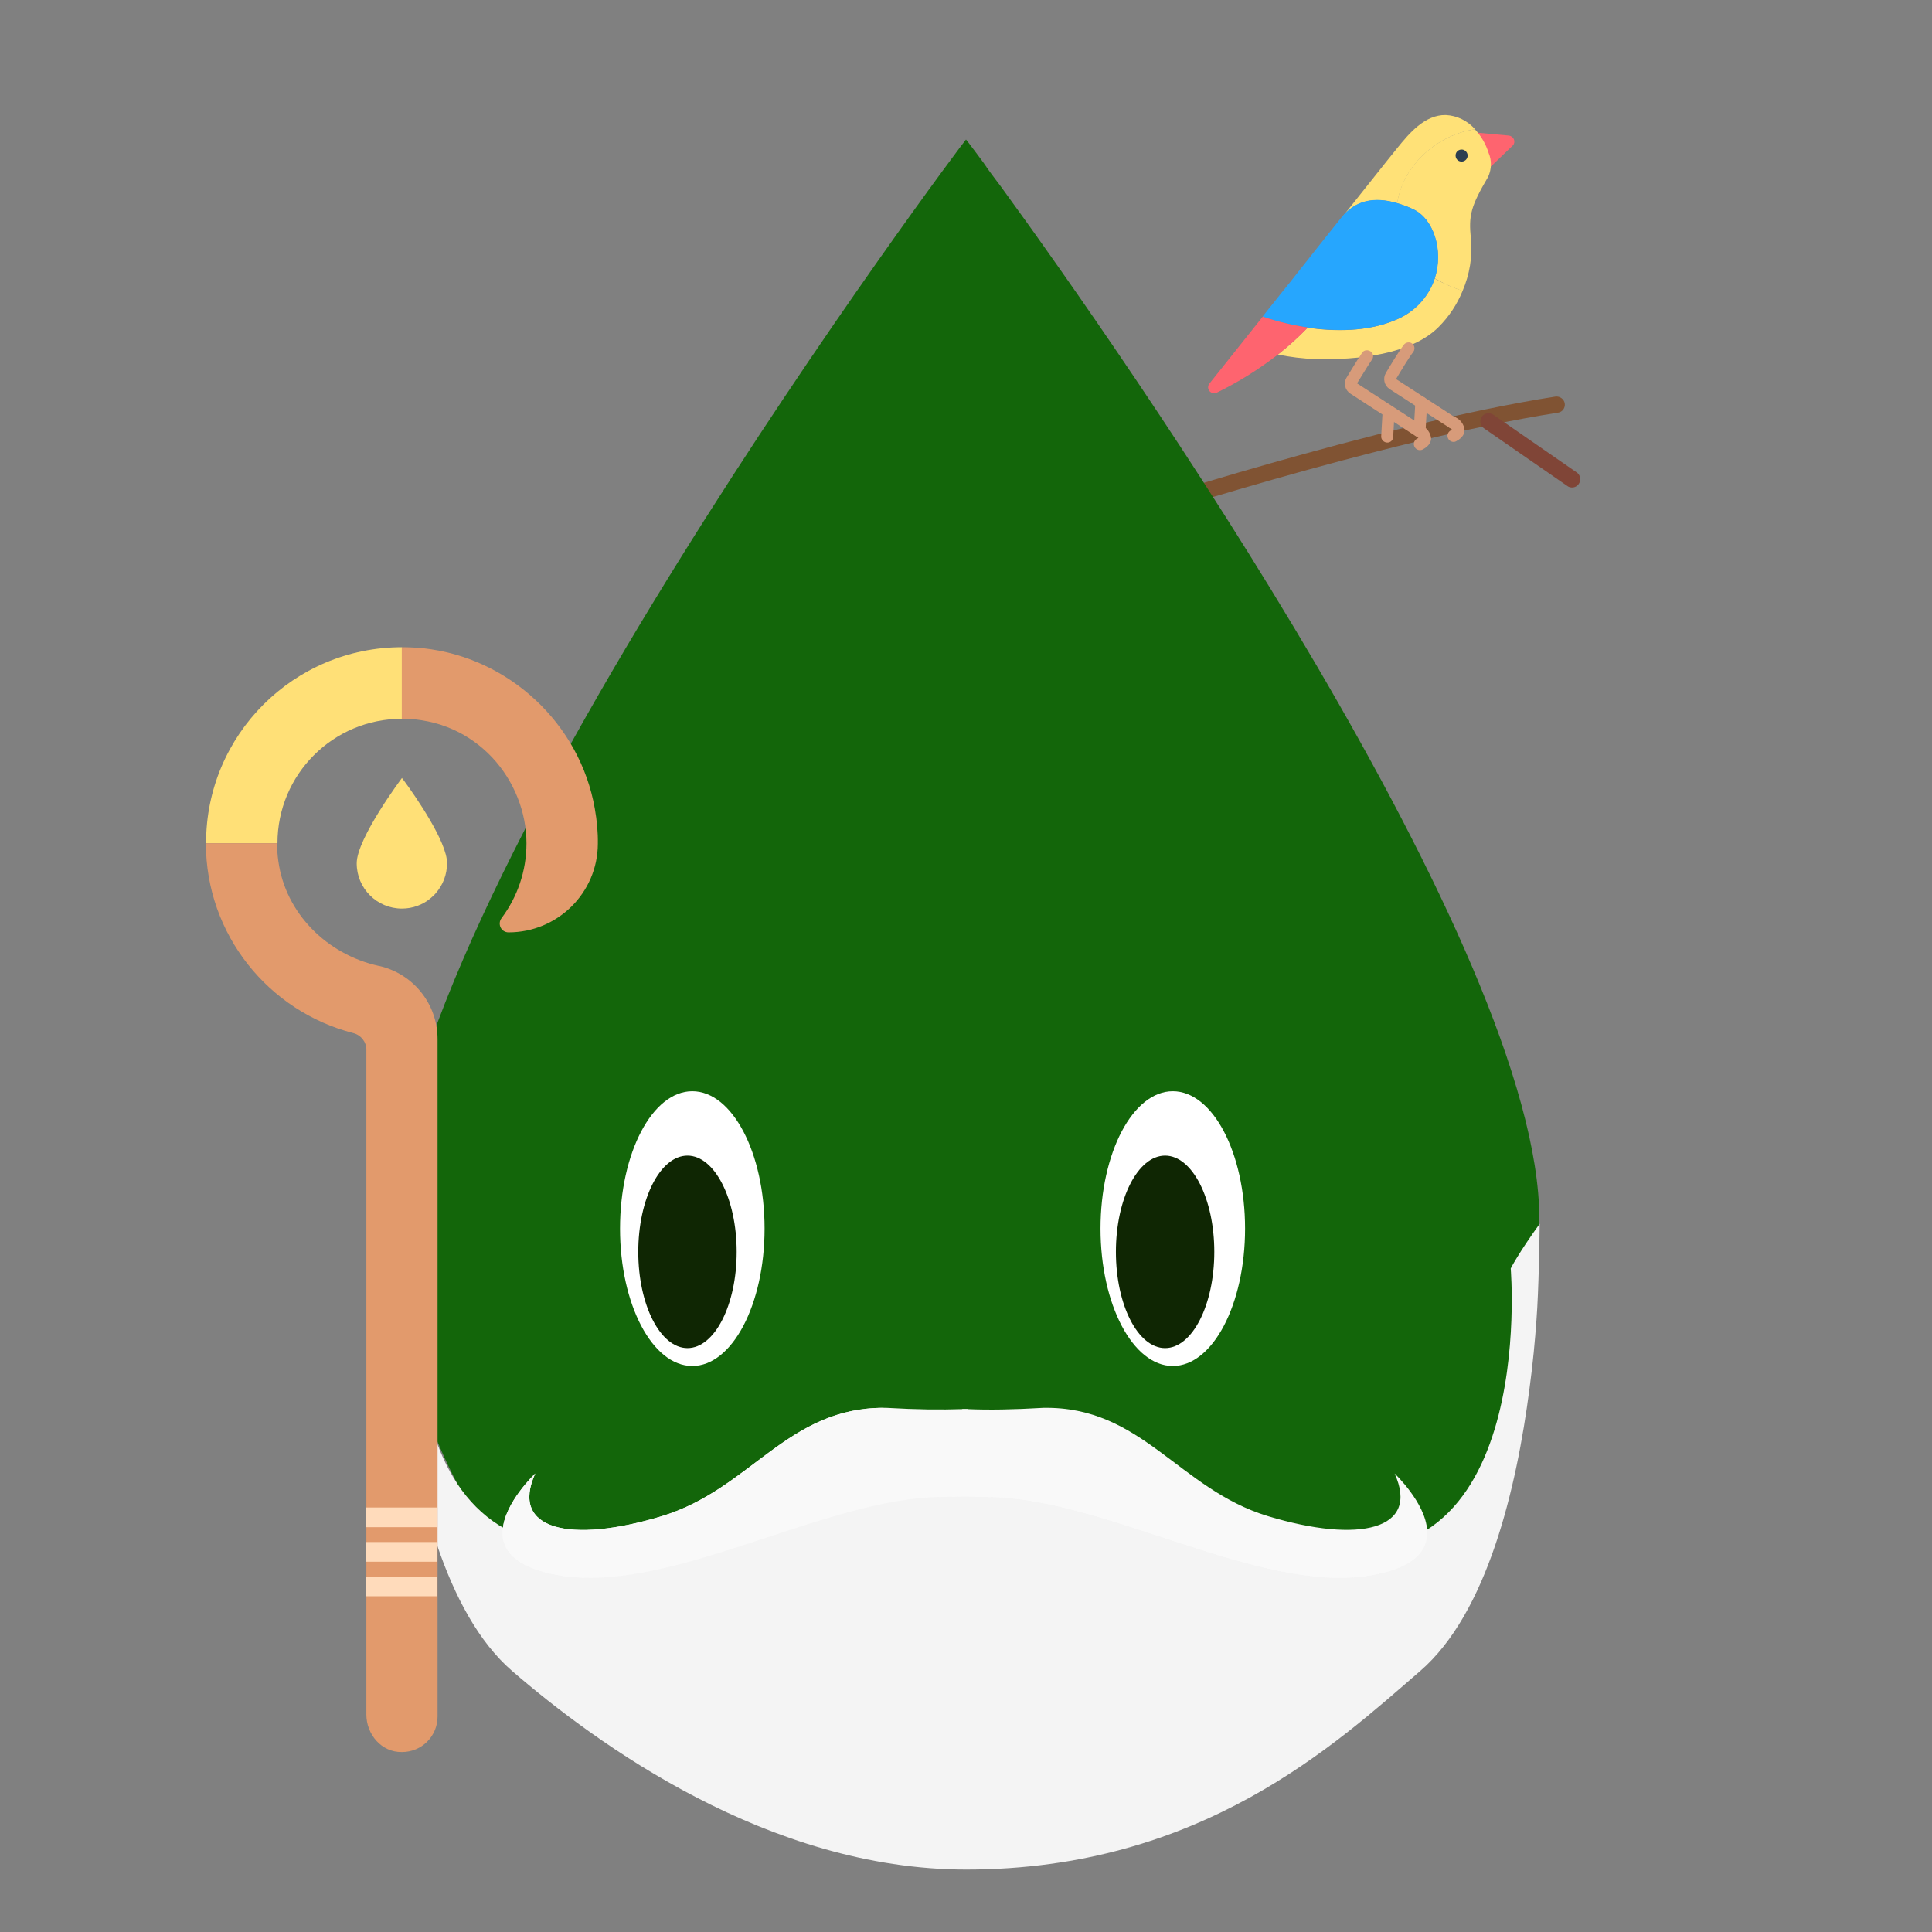<?xml version="1.0" encoding="utf-8"?>
<!-- Generator: Adobe Illustrator 21.0.0, SVG Export Plug-In . SVG Version: 6.00 Build 0)  -->
<svg version="1.1" id="Layer_1" xmlns="http://www.w3.org/2000/svg" xmlns:xlink="http://www.w3.org/1999/xlink" x="0px" y="0px"
	 viewBox="0 0 1080 1080" style="enable-background:new 0 0 1080 1080;" xml:space="preserve">
<rect x="0" y="0" width="1080" height="1080" fill="#808080" stroke="none"/>
<style type="text/css">
	.st0{fill:#805333;}
	.st1{fill:#13660A;}
	.st2{fill:#FFE077;}
	.st3{fill:#F4F4F4;}
	.st4{fill:#F9F9F9;}
	.st5{fill:#FFFFFF;}
	.st6{fill:#0F2603;}
	.st7{fill:#E29A6C;}
	.st8{fill:#FFDBBB;}
	.st9{fill:#7F5B53;}
	.st10{fill:#804537;}
	.st11{fill:#FE646F;}
	.st12{fill:#FFE177;}
	.st13{fill:#26A6FE;}
	.st14{fill:#2C3E50;}
	.st15{fill:#D79B7A;}
</style>
<path class="st0" d="M625,294.3c-2.3,0.2-4.5-1.3-4.9-3.6c-0.5-2.3,0.8-4.6,3-5.3c1.5-0.5,147.8-48.4,246.4-63.7
	c2.5-0.3,4.8,1.4,5.2,3.8c0.2,1.2-0.1,2.4-0.8,3.4c-0.7,1-1.8,1.6-3,1.8c-97.8,15.2-243.5,62.8-245,63.3
	C625.6,294.2,625.3,294.2,625,294.3z"/>
<title>Characters</title>
<path class="st1" d="M559.3,104c75.9,104.8,345.5,502.7,247,742.5c-2.5,6-5.2,11.9-8.1,17.7c2.9-5.8,5.6-11.7,8.1-17.7
	C904.8,606.7,635.2,208.8,559.3,104c-1.1-1.4-2.1-2.8-3.1-4.1c-1.7-2.3-3.3-4.4-4.7-6.4c0-0.1,0-0.1,0-0.1c-0.4-0.6-0.9-1.2-1.3-1.8
	c0-0.1-0.1-0.2-0.1-0.2c-0.5-0.7-1-1.3-1.4-1.9c-1.2-1.6-2.2-3-3.2-4.3c-3.4-4.6-5.4-7.1-5.5-7.2c-0.6,0-320.5,426.5-320.5,603.5
	S363,1002,540,1002c76.5,0,146.7-26.8,201.8-71.5c14.3-11.6,27.6-24.4,39.7-38.3c49.2-56.4,79-130.1,79-210.7
	C860.5,530.7,628.6,199.1,559.3,104z"/>
<path class="st2" d="M226.2,436.9c5.5,7.6,24.1,35,20.8,54C250.3,471.9,231.7,444.5,226.2,436.9c-0.1-0.1-0.2-0.2-0.2-0.3
	c-0.1-0.2-0.3-0.3-0.4-0.5c0,0,0,0,0,0c0,0-0.1-0.1-0.1-0.1c0,0,0,0,0,0c0-0.1-0.1-0.1-0.1-0.2c-0.1-0.1-0.2-0.2-0.3-0.3
	c-0.3-0.4-0.4-0.6-0.4-0.6c0,0-25.3,33.7-25.3,47.7s11.3,25.3,25.3,25.3c6,0,11.6-2.1,15.9-5.7c1.1-0.9,2.2-1.9,3.1-3
	c3.9-4.5,6.2-10.3,6.2-16.7C250,470.6,231.7,444.4,226.2,436.9z"/>
<path class="st3" d="M844.5,709.1c0,0,16,189-120.2,152.7c-26-6.9-55.7-5.4-88.9-15.5c-15.2,16.1-50.8-32-83.7-32
	c-36.9,0-110.2,43.5-109.6,32c-33.2,10.1-59.5,10.1-86.4,15.5c-145.6,29.3-120.2-152.7-120.2-152.7s-8.1-40.9-16-46.9
	c0.1,6.9,0.5,58.8,1.8,75.6c0.8,11.4,2,24.5,3.9,38.4c7.2,55.7,23.6,125.5,61.1,157.9c47,40.6,143.3,111,253.8,111
	c131.4,0,206.8-70.4,253.8-111c37.5-32.4,53.9-102.2,61.1-157.9c1.9-14,3.1-27.1,3.9-38.4c1.3-16.8,1.7-46.8,1.8-53.7
	C848.7,700.7,844.5,709.1,844.5,709.1z"/>
<g>
	<path class="st4" d="M779.6,823.7c14.3,31.4-19.6,39.3-70.9,23.8c-49.9-15.2-70.3-61.5-125.5-60.5c-17.2,1-30.3,1.2-42.3,0.7v-0.1
		c-0.5,0-1,0-1.5,0s-1,0-1.5,0v0.1c-12,0.4-25.1,0.3-42.3-0.7c-55.3-1-75.6,45.3-125.5,60.5c-51.4,15.6-85.2,7.7-70.9-23.8
		c0,0-17.3,16.3-18.2,31.8c-0.7,10.5,6.2,20.7,31.4,25.1c62,10.8,148.4-43.2,213.8-43.8c4.7,0,9.1-0.1,13.2-0.2
		c4.2,0.1,8.5,0.2,13.2,0.2c65.4,0.6,151.8,54.5,213.8,43.8c25.2-4.4,32-14.5,31.4-25.1C796.9,840,779.6,823.7,779.6,823.7z"/>
	<path class="st4" d="M494,787c-54,0-74.5,45.4-123.9,60.5c-51.4,15.6-85.2,7.7-70.9-23.8c0,0-17.3,16.3-18.2,31.8
		c-0.7,10.5,6.2,20.7,31.4,25.1c4.5,0.8,9.1,1.1,13.9,1.3c21.2-4.4,41.3-11.9,59.6-23.9C427.4,836.3,452.5,803.9,494,787z"/>
	<path class="st4" d="M544.3,836.7c2.7,0,5.3,0.1,8.3,0.1c65.4,0.6,151.8,54.5,213.8,43.8c18.6-3.2,27.1-9.6,30.1-17
		C712.5,892.6,628.4,817.5,544.3,836.7z"/>
</g>
<g>
	<g>
		<ellipse class="st5" cx="387" cy="686.8" rx="40.4" ry="76.8"/>
		<ellipse class="st6" cx="384.3" cy="699.8" rx="27.5" ry="53.8"/>
		<ellipse class="st5" cx="655.6" cy="686.8" rx="40.4" ry="76.8"/>
		<ellipse class="st6" cx="651.3" cy="699.8" rx="27.5" ry="53.8"/>
	</g>
</g>
<g>
	<path class="st2" d="M224.7,361.8v40c-38.5,0-69.6,31.1-69.6,69.6h-39.9C115.1,410.8,164.2,361.8,224.7,361.8z"/>
	<path class="st7" d="M244.6,580.9v378.6c0,5.5-2.2,10.5-5.8,14.1c-3.6,3.6-8.6,5.8-14.1,5.8c-11.6,0.2-19.9-10-19.9-21V586.8
		c0-4.4-3-8.2-7.3-9.3c-47.3-12.1-82.4-55-82.4-106.1h39.8l0,0c0,3.3,0.2,6.6,0.7,10c4,29.2,27.2,52.1,55.9,58.5l0.2,0
		C231,544.2,244.6,561.2,244.6,580.9z"/>
	<path class="st7" d="M334.2,471.7c-0.1,27.4-22.5,49.5-49.9,49.5c-4.2,0-6.4-4.7-3.9-8c8.7-11.6,13.9-26.1,13.9-41.8
		c0-17.4-6.9-34.8-19.1-47.9c-12.2-13-29.6-21.7-50.6-21.7v-40c4,0,8,0.2,12,0.6c47.9,5.1,87.6,42.2,95.9,89.6
		C333.7,458.7,334.3,465.3,334.2,471.7z"/>
</g>
<rect x="204.7" y="842.7" class="st8" width="39.8" height="11"/>
<rect x="204.7" y="862" class="st8" width="39.8" height="11"/>
<rect x="204.7" y="881.3" class="st8" width="39.8" height="11"/>
<path class="st9" d="M766.8,194.8c-0.5,0.5-1,1.1-1.5,1.7"/>
<path class="st9" d="M763.8,198.1c-0.5,0.5-1,1.1-1.5,1.7c-0.5,0.5-1,1.1-1.5,1.7"/>
<path class="st10" d="M878.4,272.5c-0.8-0.1-1.6-0.3-2.2-0.8l-46.7-32.3c-2.1-1.4-2.6-4.3-1.2-6.4c1.4-2.1,4.3-2.6,6.4-1.2
	l46.7,32.3c1.7,1.2,2.4,3.3,1.7,5.3C882.4,271.4,880.5,272.7,878.4,272.5z"/>
<g>
	<path class="st11" d="M826.1,74.2l17.5,1.6c1.2,0.2,2.2,1,2.7,2.1c0.4,1.1,0.3,2.4-0.5,3.3l-12.4,11.9"/>
	<path class="st12" d="M817.6,162.6c-3.1,7.6-7.6,14.4-13.4,20.2c-15.1,15.2-45.1,18.6-68.8,17.9c-7.1-0.2-14.1-1.1-21.1-2.5
		c5.9-4.6,11.4-9.6,16.6-15c14.6,2.1,33.1,2.5,49.2-4.3c10.3-4.1,18.3-12.6,21.9-23.2C807,158.5,812.2,160.8,817.6,162.6z"/>
	<path class="st12" d="M831.9,98.8c-9.6,16.4-11.1,21.5-9.6,34.8c0.9,9.9-0.8,19.9-4.7,29c-5.4-1.7-10.6-4.1-15.6-7
		c5.1-15.8-0.8-33.5-12-38.6c-2.9-1.4-6-2.5-9-3.4c3.3-22.2,23.8-38.7,43.5-41.3c3.5,3.8,6.1,8.2,7.6,13.1
		C834,89.7,833.8,94.6,831.9,98.8z"/>
	<path class="st12" d="M824.6,72.3c-19.7,2.6-40.2,19.1-43.5,41.3c-13.3-3.9-23.6-1.3-30.9,7.9l20.6-25.9c3.3-4.2,6.7-8.4,10.1-12.6
		c6.7-8.3,15.5-18.9,27.3-18.7C814.5,64.6,820.4,67.5,824.6,72.3z"/>
	<path class="st13" d="M802.1,155.6c-3.5,10.6-11.5,19-21.9,23.2c-16,6.9-34.6,6.4-49.2,4.3c-8.6-1.3-17-3.3-25.2-6.1l2.9-3.7
		c2.1-2.6,5.2-6.5,8.7-10.9l1.7-2.1c0.6-0.7,1.1-1.5,1.8-2.2c0.6-0.7,1.2-1.5,1.8-2.3l3.7-4.7c0.6-0.8,1.2-1.6,1.9-2.4
		c0.7-0.8,1.2-1.6,1.9-2.4c0.7-0.8,1.3-1.6,1.9-2.4c2.5-3.2,5-6.3,7.2-9.1l10.7-13.4c7.3-9.1,17.6-11.8,30.9-7.9
		c3.1,0.9,6.1,2,9,3.4C801.3,122.1,807.2,139.8,802.1,155.6z"/>
	<path class="st11" d="M731.1,183.1c-5.2,5.4-10.7,10.4-16.6,15c-10.7,8.3-22.2,15.5-34.3,21.4c-1.4,0.7-3.1,0.3-4.1-0.9
		c-1-1.2-1-3,0-4.2l18-22.6l11.8-14.8l0,0C714.1,179.8,722.5,181.8,731.1,183.1z"/>
	<path class="st14" d="M820.4,86.6c0.2,1.8-1.1,3.5-3,3.7s-3.5-1.1-3.7-3s1.1-3.5,3-3.7C818.5,83.4,820.2,84.8,820.4,86.6z"/>
	<g>
		<path class="st15" d="M794.1,251.6c-1.6,0.2-3.1-0.8-3.6-2.4c-0.5-1.5,0.2-3.2,1.7-4c0.3-0.1,0.5-0.3,0.7-0.4
			c-0.4-0.4-0.8-0.7-1.3-1c-1.6-0.9-2.2-2.9-1.3-4.6c0.9-1.6,2.9-2.2,4.6-1.3c2.8,1.3,4.7,4,5.1,7.1c0,1.7-0.8,4.2-4.6,6.2
			C794.9,251.5,794.5,251.6,794.1,251.6z"/>
		<path class="st15" d="M812.9,247c-1.6,0.2-3.1-0.8-3.6-2.4c-0.5-1.5,0.2-3.2,1.7-4c0.3-0.1,0.5-0.3,0.7-0.4
			c-0.4-0.4-0.8-0.7-1.3-1c-1-0.6-1.7-1.7-1.7-2.9c0-1.2,0.6-2.3,1.6-2.9c1-0.6,2.3-0.6,3.4-0.1c2.8,1.4,4.7,4,5,7.1
			c0,1.7-0.8,4.2-4.6,6.2C813.7,246.8,813.4,247,812.9,247z"/>
		<path class="st15" d="M775.9,247.4c-0.2,0-0.4,0-0.6,0c-1.8-0.1-3.3-1.7-3.2-3.5l0.8-14.1c0-1.2,0.7-2.3,1.8-2.9
			c1.1-0.6,2.4-0.5,3.4,0.2c1,0.7,1.6,1.8,1.5,3l-0.8,14.1C778.8,245.9,777.5,247.2,775.9,247.4z"/>
		<path class="st15" d="M794,243.7c-0.2,0-0.4,0-0.6,0c-0.9-0.1-1.7-0.4-2.3-1.1c-0.6-0.7-0.9-1.5-0.8-2.4l0.9-15.4
			c0.1-1.2,0.8-2.3,1.8-2.8c1.1-0.5,2.3-0.5,3.3,0.2c1,0.7,1.6,1.8,1.5,3l-0.9,15.4C796.9,242.2,795.7,243.5,794,243.7z"/>
		<path class="st15" d="M812.4,239.6c-0.8,0.1-1.5-0.1-2.2-0.5l-33.4-21.6c-3-2-3.9-5.9-2.1-9c1.7-2.9,7.6-12.7,10.1-15.8
			c0.7-1,1.9-1.4,3.1-1.3c1.2,0.2,2.2,1,2.6,2.1c0.4,1.1,0.2,2.4-0.5,3.3c-1.8,2.2-6.3,9.5-9.6,15.1l33.3,21.6
			c1.2,0.8,1.8,2.2,1.4,3.6C815,238.5,813.9,239.5,812.4,239.6z"/>
		<path class="st15" d="M793.6,244.3c-0.8,0.1-1.5-0.1-2.2-0.5L754.8,220c-3-2-3.9-5.9-2-9c1.3-2.1,5.6-9.3,8.5-13.6
			c0.6-1.1,1.8-1.7,3.1-1.6c1.2,0.1,2.3,0.8,2.9,1.9c0.5,1.1,0.4,2.4-0.4,3.4c-2.8,4.1-7,11.2-8.3,13.2l36.5,23.7
			c1.2,0.8,1.8,2.2,1.4,3.6C796.1,243.1,795,244.1,793.6,244.3L793.6,244.3z"/>
	</g>
</g>
</svg>
